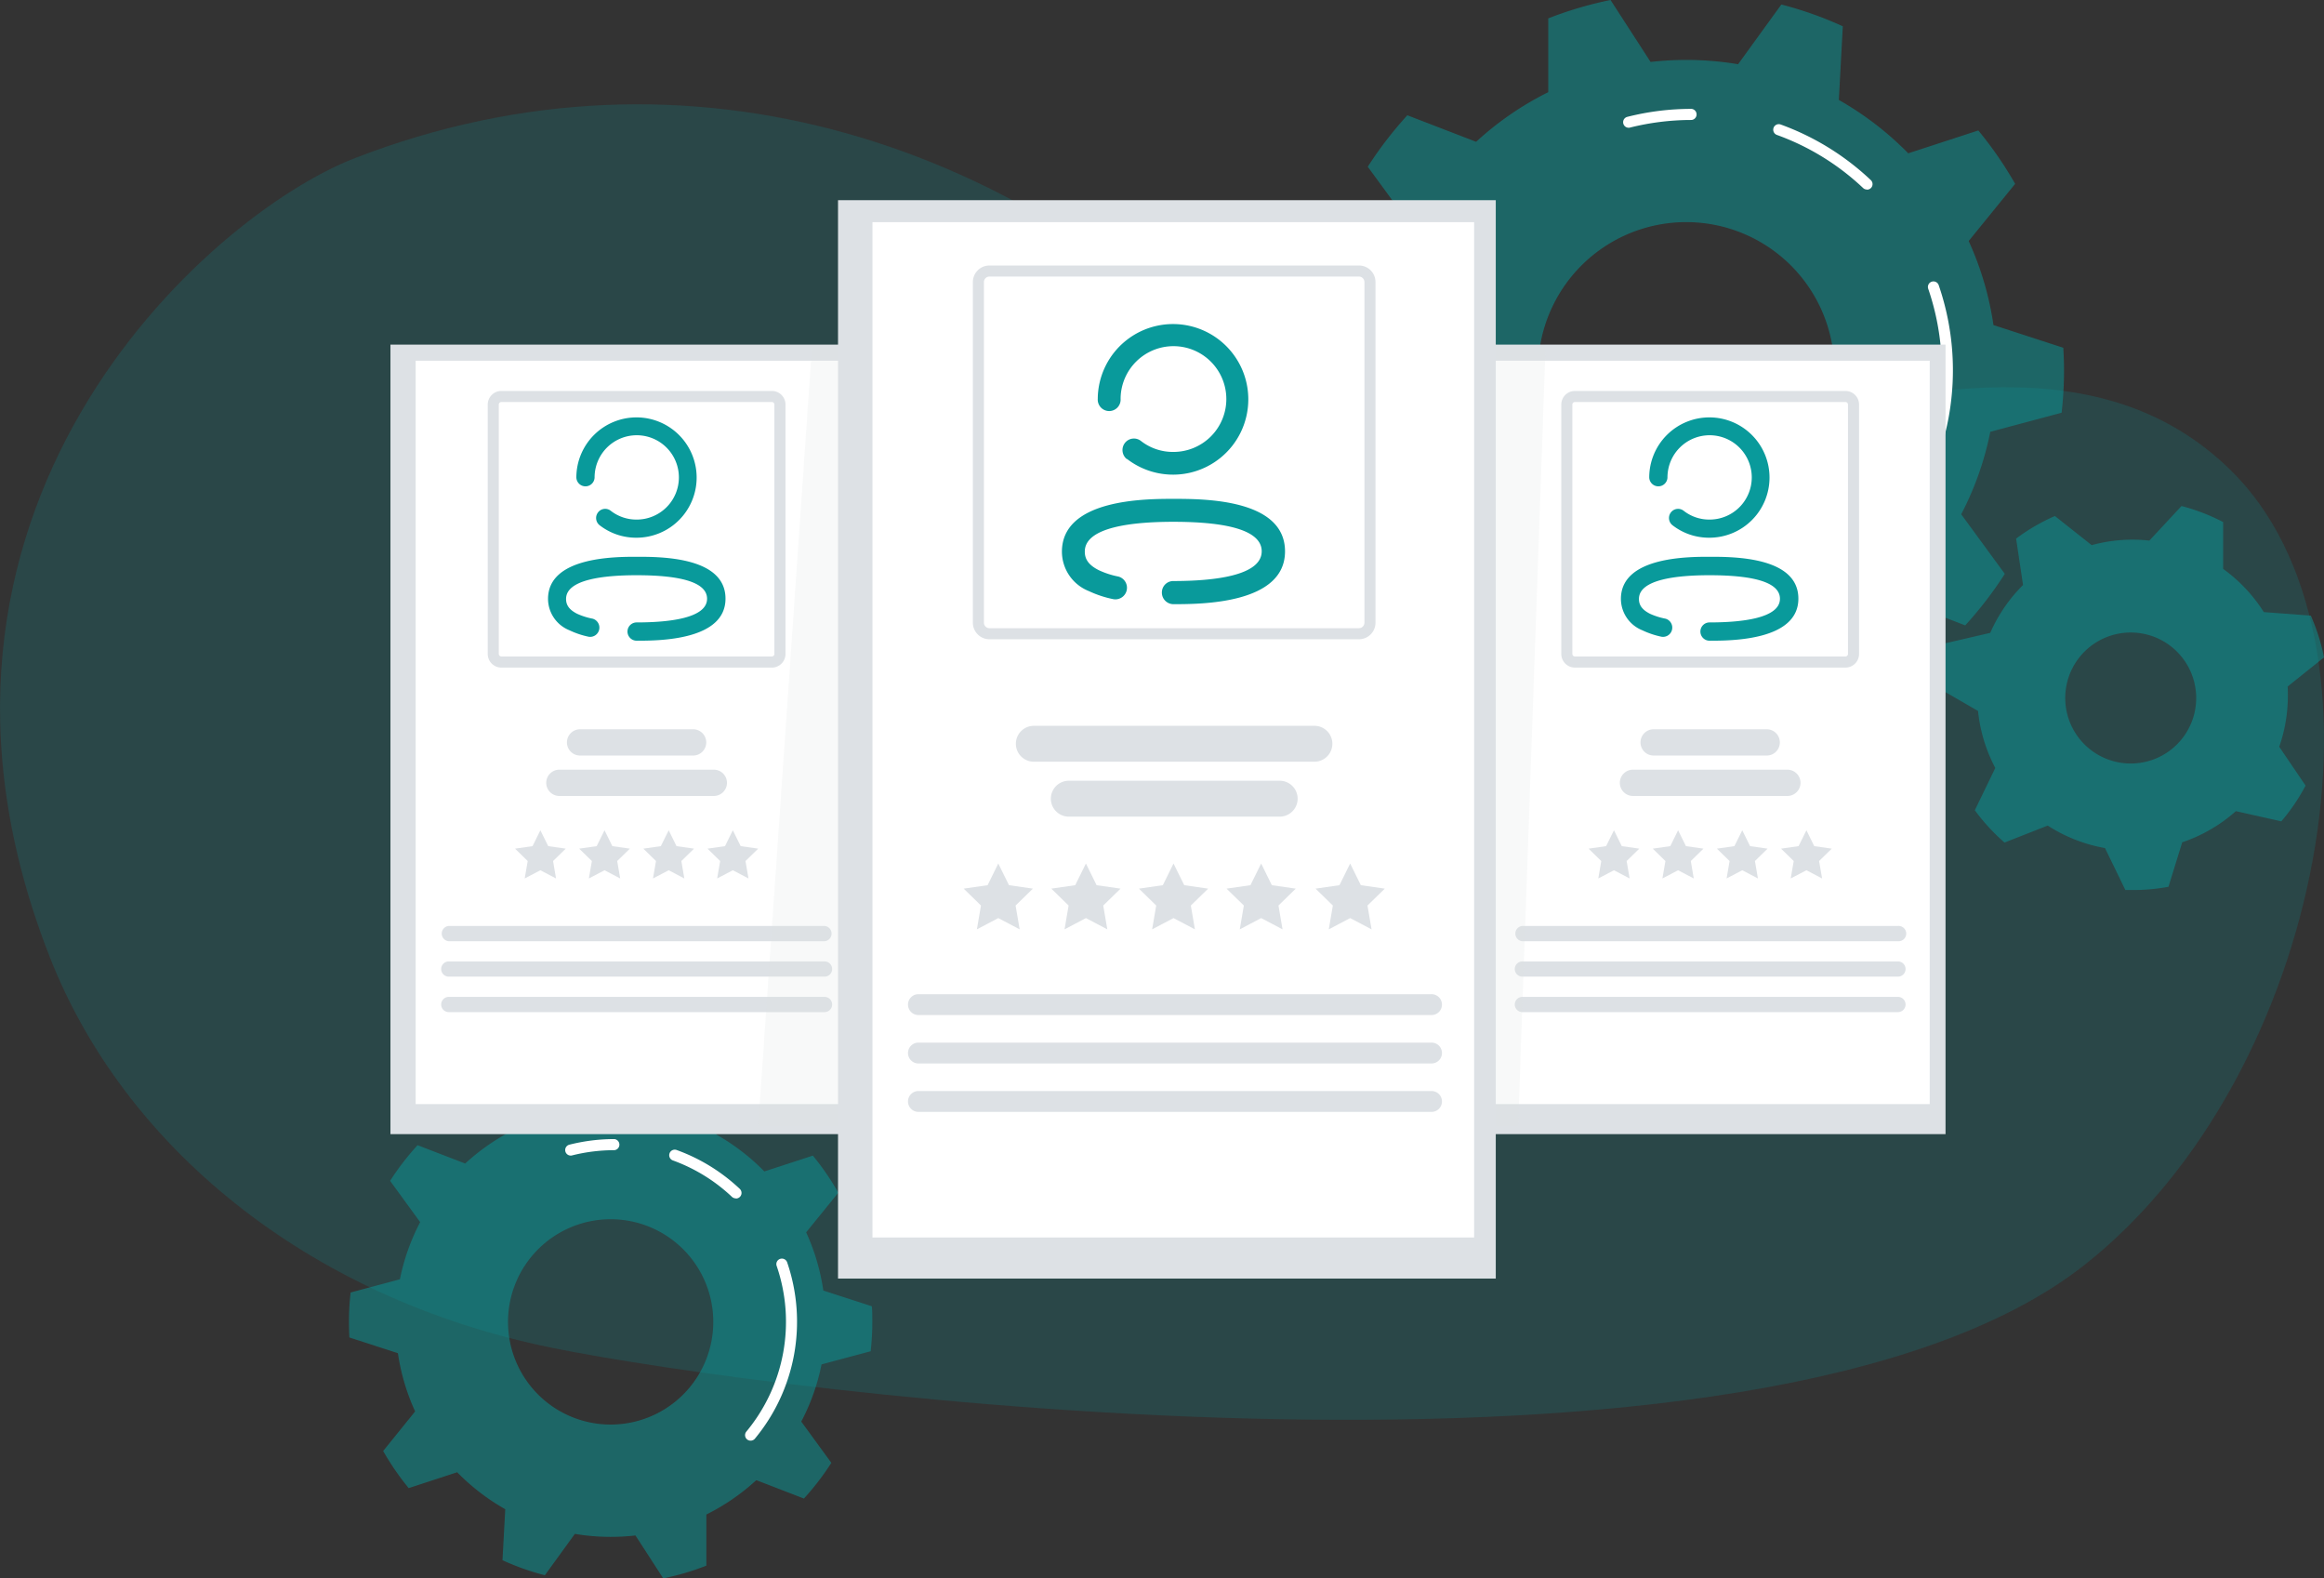 <svg xmlns="http://www.w3.org/2000/svg" viewBox="0 0 479.15 325.32"><rect x="0" y="0" width="479.15" height="325.32" fill="#333333" stroke="none"/><defs><style>.cls-1,.cls-2,.cls-5{fill:#099a9b;}.cls-1,.cls-6{opacity:0.2;}.cls-2{opacity:0.5;}.cls-3{fill:#fff;}.cls-4,.cls-6{fill:#dde1e5;}</style></defs><title>assetAsset 57</title><g id="Layer_2" data-name="Layer 2"><g id="Layer_1-2" data-name="Layer 1"><path class="cls-1" d="M73.17,32.59c68.91-26.69,139-3.1,186.46,48.29s147.2-35.47,200.08,15.83c36.08,35,19.55,125-29.92,164-67.25,53-271.77,26.1-316,17.09-51-10.39-88.24-41.91-103.38-80.17C-26.07,105.45,42.71,44.38,73.17,32.59Z"/><path class="cls-2" d="M425.05,85.07a76.54,76.54,0,0,0,.5-8.74c0-1.56-.06-3.11-.15-4.65L411,67a63.5,63.5,0,0,0-5.11-17.32l9.58-11.79a78.43,78.43,0,0,0-7.59-11l-14.45,4.71a64.78,64.78,0,0,0-14.31-11l.82-15.18A76.47,76.47,0,0,0,367.27.93l-8.92,12.31a65,65,0,0,0-10.7-.89,65.91,65.91,0,0,0-7.34.42L332.05,0a77.86,77.86,0,0,0-12.84,3.79l0,15.21a63.94,63.94,0,0,0-14.87,10.23l-14.18-5.47A78.76,78.76,0,0,0,282,34.37L291,46.66a63.47,63.47,0,0,0-6,17l-14.68,3.9a78.94,78.94,0,0,0-.49,8.75c0,1.56.05,3.11.14,4.64l14.45,4.68A63.56,63.56,0,0,0,289.47,103l-9.58,11.79a79.11,79.11,0,0,0,7.59,11l14.45-4.72a64,64,0,0,0,14.31,11l-.82,15.18A77.66,77.66,0,0,0,328,151.73L337,139.41a64.6,64.6,0,0,0,18,.47l8.26,12.77a76.9,76.9,0,0,0,12.84-3.79l0-15.21A63.85,63.85,0,0,0,391,123.42l14.18,5.48a78.59,78.59,0,0,0,8.16-10.62L404.35,106a63.72,63.72,0,0,0,6-17Zm-77.4,21.81A30.55,30.55,0,1,1,378.2,76.33,30.55,30.55,0,0,1,347.65,106.88Z"/><path class="cls-3" d="M389.32,111.17a1.19,1.19,0,0,1-.73-.26,1.15,1.15,0,0,1-.15-1.61,51.68,51.68,0,0,0,9.11-49.78,1.14,1.14,0,1,1,2.16-.75,53.94,53.94,0,0,1-9.51,52A1.15,1.15,0,0,1,389.32,111.17Z"/><path class="cls-3" d="M384.9,39.06a1.12,1.12,0,0,1-.78-.31,51.19,51.19,0,0,0-17.77-10.94,1.14,1.14,0,0,1,.78-2.15,53.63,53.63,0,0,1,18.55,11.43,1.14,1.14,0,0,1-.78,2Z"/><path class="cls-3" d="M335.8,26.33a1.14,1.14,0,0,1-.27-2.25,53.85,53.85,0,0,1,13.22-1.64,1.15,1.15,0,0,1,0,2.29,52.27,52.27,0,0,0-12.67,1.56A.86.86,0,0,1,335.8,26.33Z"/><path class="cls-2" d="M179.51,278.51a54.78,54.78,0,0,0,.34-6.05c0-1.08,0-2.16-.1-3.22l-10-3.24a44.32,44.32,0,0,0-3.54-12l6.63-8.17a53.58,53.58,0,0,0-5.25-7.64l-10,3.26a44.54,44.54,0,0,0-9.91-7.61l.57-10.52a54.6,54.6,0,0,0-8.74-3.1l-6.18,8.53a45.27,45.27,0,0,0-7.41-.62,42.81,42.81,0,0,0-5.09.3l-5.72-8.85a53.36,53.36,0,0,0-8.9,2.63l0,10.53a44.16,44.16,0,0,0-10.3,7.08l-9.82-3.78a54,54,0,0,0-5.66,7.35l6.2,8.51a44,44,0,0,0-4.18,11.78L72.29,266.4a52.74,52.74,0,0,0-.34,6.06q0,1.62.09,3.21l10,3.24a44.15,44.15,0,0,0,3.55,12L79,299.07a55.17,55.17,0,0,0,5.26,7.65l10-3.27a44.65,44.65,0,0,0,9.91,7.62l-.57,10.51a52.08,52.08,0,0,0,8.74,3.1l6.18-8.53a44.11,44.11,0,0,0,7.41.62,45,45,0,0,0,5.09-.29l5.72,8.84a53.22,53.22,0,0,0,8.89-2.62V312.16a44.58,44.58,0,0,0,10.3-7.08l9.82,3.79a54,54,0,0,0,5.65-7.36l-6.2-8.5a43.77,43.77,0,0,0,4.18-11.79ZM125.9,293.62a21.16,21.16,0,1,1,21.16-21.16A21.16,21.16,0,0,1,125.9,293.62Z"/><path class="cls-3" d="M154.76,296.94a1.11,1.11,0,0,1-.73-.26,1.14,1.14,0,0,1-.15-1.61,35.44,35.44,0,0,0,6.25-34.14,1.13,1.13,0,0,1,.7-1.45,1.15,1.15,0,0,1,1.46.7,37.77,37.77,0,0,1-6.65,36.35A1.15,1.15,0,0,1,154.76,296.94Z"/><path class="cls-3" d="M151.69,247a1.17,1.17,0,0,1-.78-.31,35.13,35.13,0,0,0-12.18-7.51,1.14,1.14,0,1,1,.78-2.15,37.64,37.64,0,0,1,13,8,1.15,1.15,0,0,1-.79,2Z"/><path class="cls-3" d="M117.69,238.18a1.14,1.14,0,0,1-.28-2.25,37.81,37.81,0,0,1,9.25-1.15,1.15,1.15,0,0,1,0,2.29,35.66,35.66,0,0,0-8.69,1.07A.9.9,0,0,1,117.69,238.18Z"/><path class="cls-2" d="M471.7,143.25c0-.59,0-1.17-.05-1.75l7.5-6a40.35,40.35,0,0,0-2.72-8.61l-9.69-.73a32.16,32.16,0,0,0-8.38-8.9l0-9.65a40.32,40.32,0,0,0-8.59-3.31l-6.62,7.12a33.17,33.17,0,0,0-3.47-.19,32.11,32.11,0,0,0-8.43,1.13l-7.58-6a40,40,0,0,0-8,4.65l1.43,9.57a32.07,32.07,0,0,0-6.76,9.86l-9.44,2.19a40.74,40.74,0,0,0-1.39,9.1l8.31,4.81a32,32,0,0,0,3.56,11.75L407.16,167a40.67,40.67,0,0,0,6.12,6.66l8.91-3.5A31.94,31.94,0,0,0,434,174.8l4.2,8.65c.5,0,1,0,1.51,0a40.65,40.65,0,0,0,7.37-.67l2.84-9.17a32.06,32.06,0,0,0,11.06-6.42l9.37,2.1a39.94,39.94,0,0,0,5-7.37l-5.43-8A32,32,0,0,0,471.7,143.25Zm-32.4,14.12a13.5,13.5,0,1,1,13.5-13.49A13.49,13.49,0,0,1,439.3,157.37Z"/><rect class="cls-4" x="80.5" y="71.03" width="99.28" height="162.73"/><rect class="cls-3" x="85.7" y="74.35" width="90.82" height="153.22"/><path class="cls-4" d="M142.9,155.73H119.6a2.71,2.71,0,0,1,0-5.42h23.3a2.71,2.71,0,0,1,0,5.42Z"/><path class="cls-4" d="M147.17,164.06H115.33a2.71,2.71,0,0,1,0-5.42h31.84a2.71,2.71,0,0,1,0,5.42Z"/><path class="cls-4" d="M170,194H92.53a1.58,1.58,0,0,1,0-3.15H170a1.58,1.58,0,0,1,0,3.15Z"/><path class="cls-4" d="M170,201.3H92.53a1.57,1.57,0,1,1,0-3.14H170a1.57,1.57,0,0,1,0,3.14Z"/><path class="cls-4" d="M170,208.61H92.53a1.57,1.57,0,1,1,0-3.14H170a1.57,1.57,0,1,1,0,3.14Z"/><path class="cls-4" d="M159.14,137.6H103.36a2.81,2.81,0,0,1-2.8-2.81V83.38a2.81,2.81,0,0,1,2.8-2.8h55.78a2.81,2.81,0,0,1,2.81,2.8v51.41A2.81,2.81,0,0,1,159.14,137.6ZM103.36,82.86a.53.53,0,0,0-.52.52v51.41a.53.53,0,0,0,.52.52h55.78a.53.53,0,0,0,.52-.52V83.38a.53.53,0,0,0-.52-.52Z"/><polygon class="cls-4" points="111.41 171.13 113.03 174.4 116.64 174.92 114.03 177.47 114.64 181.06 111.41 179.37 108.18 181.06 108.8 177.47 106.19 174.92 109.8 174.4 111.41 171.13"/><polygon class="cls-4" points="124.64 171.13 126.25 174.4 129.86 174.92 127.25 177.47 127.87 181.06 124.64 179.37 121.41 181.06 122.03 177.47 119.41 174.92 123.02 174.4 124.64 171.13"/><polygon class="cls-4" points="137.87 171.13 139.48 174.4 143.09 174.92 140.48 177.47 141.09 181.06 137.87 179.37 134.63 181.06 135.25 177.47 132.64 174.92 136.25 174.4 137.87 171.13"/><polygon class="cls-4" points="151.09 171.13 152.71 174.4 156.32 174.92 153.7 177.47 154.32 181.06 151.09 179.37 147.86 181.06 148.48 177.47 145.87 174.92 149.48 174.4 151.09 171.13"/><path class="cls-5" d="M129.37,130.19a1.89,1.89,0,0,1,1.87-1.9h0c6.63,0,14.54-.85,14.54-4.88,0-3.22-4.88-4.85-14.54-4.85-6.63,0-14.53.84-14.53,4.88,0,.9.27,2.07,2.31,3.08a14.16,14.16,0,0,0,3.17,1,1.91,1.91,0,0,1-.78,3.73,17.43,17.43,0,0,1-4-1.34,7,7,0,0,1-4.42-6.46c0-8.69,13.77-8.69,18.29-8.69,5,0,18.3,0,18.3,8.63s-13.77,8.67-18.3,8.67A1.9,1.9,0,0,1,129.37,130.19Z"/><path class="cls-5" d="M123.63,108.26a1.89,1.89,0,0,1-.33-2.65,1.85,1.85,0,0,1,2.61-.34h0a8.57,8.57,0,0,0,5.32,1.82,8.69,8.69,0,1,0-8.64-8.73v0a1.88,1.88,0,0,1-3.76,0h0a12.4,12.4,0,1,1,12.4,12.47A12.24,12.24,0,0,1,123.63,108.26Z"/><rect class="cls-4" x="301.84" y="71.03" width="99.28" height="162.73"/><rect class="cls-3" x="307.04" y="74.35" width="90.82" height="153.22"/><path class="cls-4" d="M364.25,155.73H340.94a2.71,2.71,0,0,1,0-5.42h23.31a2.71,2.71,0,0,1,0,5.42Z"/><path class="cls-4" d="M368.51,164.06H336.68a2.71,2.71,0,1,1,0-5.42h31.83a2.71,2.71,0,1,1,0,5.42Z"/><path class="cls-4" d="M391.31,194H313.88a1.58,1.58,0,0,1,0-3.15h77.43a1.58,1.58,0,1,1,0,3.15Z"/><path class="cls-4" d="M391.31,201.3H313.88a1.57,1.57,0,1,1,0-3.14h77.43a1.57,1.57,0,1,1,0,3.14Z"/><path class="cls-4" d="M391.31,208.61H313.88a1.57,1.57,0,1,1,0-3.14h77.43a1.57,1.57,0,1,1,0,3.14Z"/><path class="cls-4" d="M380.48,137.6H324.71a2.81,2.81,0,0,1-2.81-2.81V83.38a2.81,2.81,0,0,1,2.81-2.8h55.77a2.81,2.81,0,0,1,2.81,2.8v51.41A2.81,2.81,0,0,1,380.48,137.6ZM324.71,82.86a.53.53,0,0,0-.53.52v51.41a.53.53,0,0,0,.53.52h55.77a.53.53,0,0,0,.53-.52V83.38a.53.53,0,0,0-.53-.52Z"/><polygon class="cls-4" points="332.76 171.13 334.37 174.4 337.98 174.92 335.37 177.47 335.99 181.06 332.76 179.37 329.53 181.06 330.14 177.47 327.53 174.92 331.14 174.4 332.76 171.13"/><polygon class="cls-4" points="345.98 171.13 347.6 174.4 351.21 174.92 348.6 177.47 349.21 181.06 345.98 179.37 342.75 181.06 343.37 177.47 340.76 174.92 344.37 174.4 345.98 171.13"/><polygon class="cls-4" points="359.21 171.13 360.82 174.4 364.43 174.92 361.82 177.47 362.44 181.06 359.21 179.37 355.98 181.06 356.6 177.47 353.98 174.92 357.59 174.4 359.21 171.13"/><polygon class="cls-4" points="372.44 171.13 374.05 174.4 377.66 174.92 375.05 177.47 375.67 181.06 372.44 179.37 369.2 181.06 369.82 177.47 367.21 174.92 370.82 174.4 372.44 171.13"/><path class="cls-5" d="M350.58,130.19a1.88,1.88,0,0,1,1.86-1.9h0c6.64,0,14.54-.85,14.54-4.88,0-3.22-4.88-4.85-14.54-4.85-6.63,0-14.53.84-14.53,4.88,0,.9.27,2.07,2.31,3.08a14.16,14.16,0,0,0,3.17,1,1.91,1.91,0,0,1-.78,3.73,17.43,17.43,0,0,1-4-1.34,7,7,0,0,1-4.42-6.46c0-8.69,13.77-8.69,18.29-8.69,5,0,18.3,0,18.3,8.63s-13.77,8.67-18.3,8.67A1.89,1.89,0,0,1,350.58,130.19Z"/><path class="cls-5" d="M344.83,108.26a1.89,1.89,0,0,1-.33-2.65,1.87,1.87,0,0,1,2.62-.34h0a8.52,8.52,0,0,0,5.31,1.82,8.69,8.69,0,1,0-8.64-8.73v0a1.88,1.88,0,0,1-3.76,0h0a12.4,12.4,0,1,1,12.4,12.47A12.24,12.24,0,0,1,344.83,108.26Z"/><polygon class="cls-6" points="313 232.14 156.32 232.14 167.4 71.64 318.65 71.64 313 232.14"/><rect class="cls-4" x="172.78" y="41.26" width="135.61" height="222.27"/><rect class="cls-3" x="179.88" y="45.79" width="124.05" height="209.27"/><path class="cls-4" d="M271,157H213.15a3.7,3.7,0,0,1,0-7.4H271a3.7,3.7,0,0,1,0,7.4Z"/><path class="cls-4" d="M263.84,168.32H220.36a3.7,3.7,0,0,1,0-7.4h43.48a3.7,3.7,0,1,1,0,7.4Z"/><path class="cls-4" d="M295,209.21H189.21a2.15,2.15,0,0,1,0-4.29H295a2.15,2.15,0,1,1,0,4.29Z"/><path class="cls-4" d="M295,219.19H189.21a2.15,2.15,0,0,1,0-4.29H295a2.15,2.15,0,1,1,0,4.29Z"/><path class="cls-4" d="M295,229.17H189.21a2.15,2.15,0,0,1,0-4.29H295a2.15,2.15,0,1,1,0,4.29Z"/><path class="cls-4" d="M280.19,131.76H204a3.42,3.42,0,0,1-3.42-3.41V58.13A3.42,3.42,0,0,1,204,54.72h76.18a3.41,3.41,0,0,1,3.41,3.41v70.22A3.41,3.41,0,0,1,280.19,131.76ZM204,57a1.14,1.14,0,0,0-1.14,1.13v70.22a1.14,1.14,0,0,0,1.14,1.13h76.18a1.14,1.14,0,0,0,1.13-1.13V58.13A1.14,1.14,0,0,0,280.19,57Z"/><polygon class="cls-4" points="205.82 177.98 208.03 182.45 212.96 183.16 209.39 186.64 210.23 191.55 205.82 189.23 201.41 191.55 202.25 186.64 198.69 183.16 203.62 182.45 205.82 177.98"/><polygon class="cls-4" points="223.89 177.98 226.09 182.45 231.03 183.16 227.46 186.64 228.3 191.55 223.89 189.23 219.48 191.55 220.32 186.64 216.75 183.16 221.68 182.45 223.89 177.98"/><polygon class="cls-4" points="241.95 177.98 244.16 182.45 249.09 183.16 245.52 186.64 246.36 191.55 241.95 189.23 237.54 191.55 238.38 186.64 234.82 183.16 239.75 182.45 241.95 177.98"/><polygon class="cls-4" points="260.02 177.98 262.22 182.45 267.15 183.16 263.59 186.64 264.43 191.55 260.02 189.23 255.61 191.55 256.45 186.64 252.88 183.16 257.81 182.45 260.02 177.98"/><polygon class="cls-4" points="278.37 177.98 280.57 182.45 285.51 183.16 281.94 186.64 282.78 191.55 278.37 189.23 273.96 191.55 274.8 186.64 271.23 183.16 276.16 182.45 278.37 177.98"/><path class="cls-5" d="M239.55,122.14a2.35,2.35,0,0,1,2.34-2.38h0c8.32,0,18.24-1.07,18.24-6.13,0-4-6.13-6.08-18.24-6.08-8.32,0-18.23,1.06-18.23,6.13,0,1.13.34,2.58,2.9,3.85a17.33,17.33,0,0,0,4,1.3,2.39,2.39,0,0,1-1,4.67,22,22,0,0,1-5.07-1.67,8.77,8.77,0,0,1-5.55-8.11c0-10.9,17.27-10.9,23-10.9,6.28,0,23,0,23,10.83s-17.27,10.88-23,10.88A2.39,2.39,0,0,1,239.55,122.14Z"/><path class="cls-5" d="M232.34,94.64a2.39,2.39,0,0,1-.42-3.33,2.35,2.35,0,0,1,3.29-.44l0,0a10.71,10.71,0,0,0,6.67,2.28,10.9,10.9,0,1,0-10.84-11v.06a2.36,2.36,0,1,1-4.71,0h0a15.52,15.52,0,1,1,6,12.36Z"/></g></g></svg>